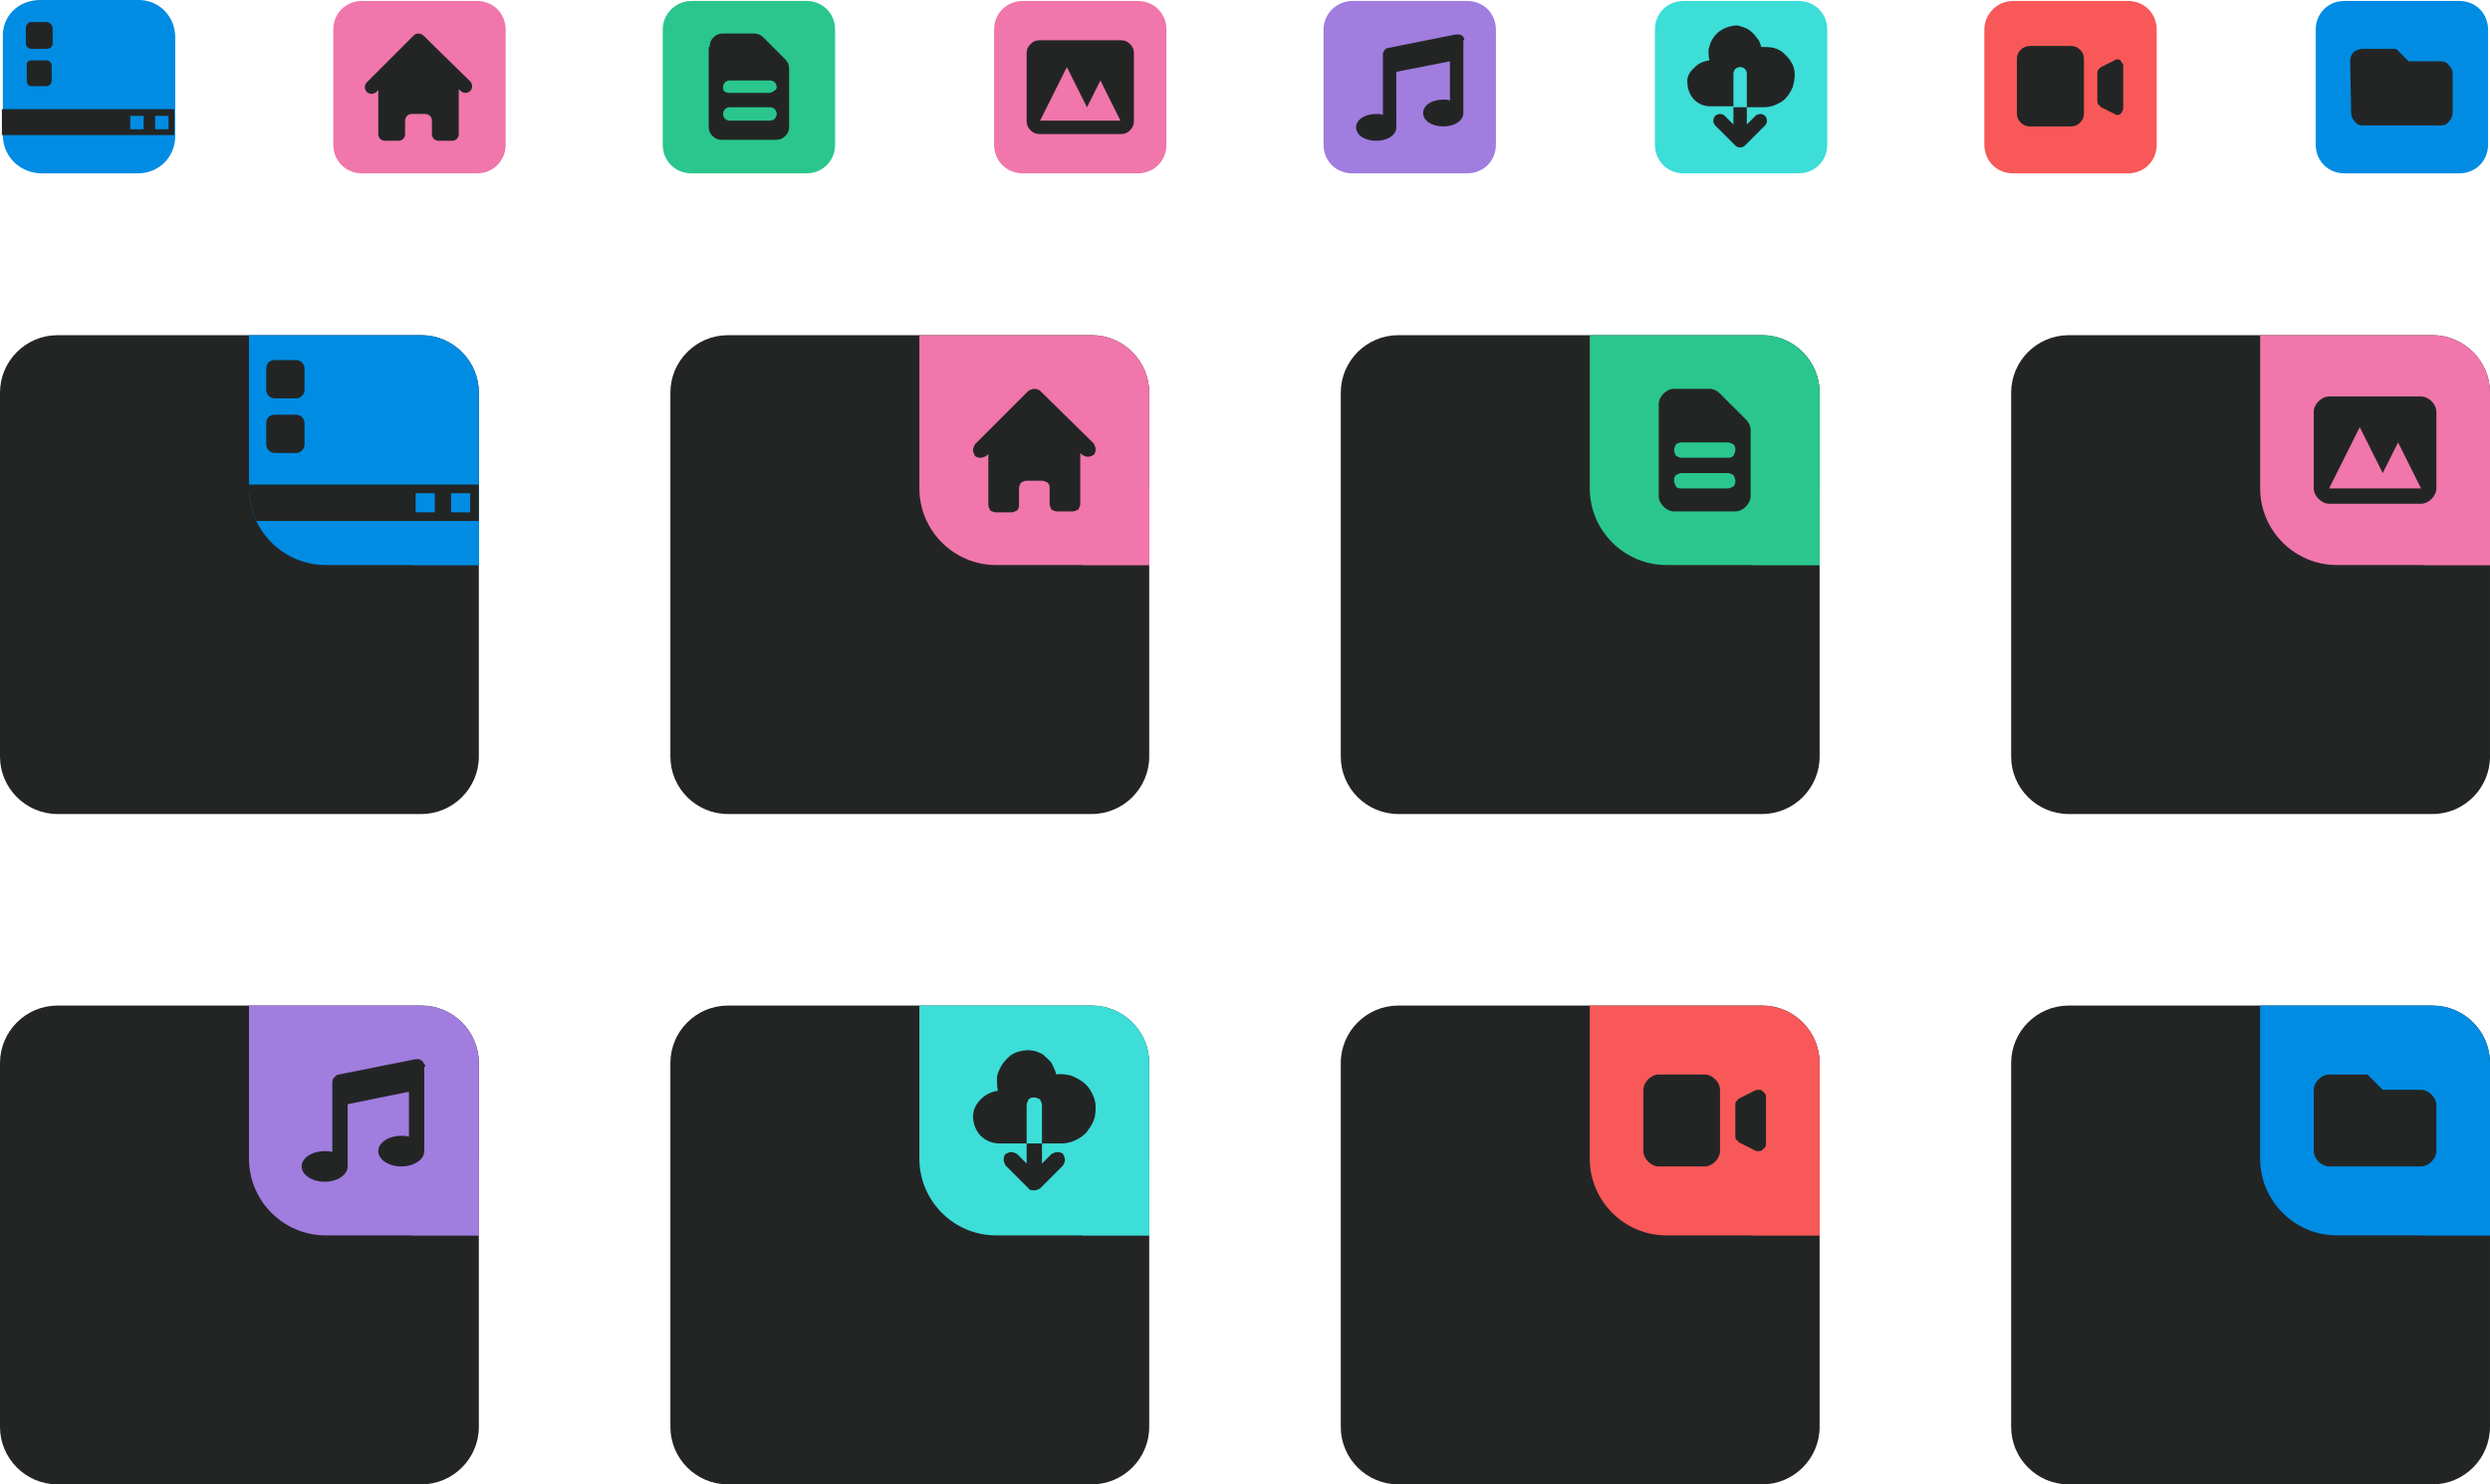 <?xml version="1.0" encoding="utf-8"?>
<!-- Generator: Adobe Illustrator 25.2.0, SVG Export Plug-In . SVG Version: 6.00 Build 0)  -->
<svg version="1.1" id="Layer_2" xmlns="http://www.w3.org/2000/svg" xmlns:xlink="http://www.w3.org/1999/xlink" x="0px" y="0px"
	 viewBox="0 0 260 155" style="enable-background:new 0 0 260 155;" xml:space="preserve">
<style type="text/css">
	.st0{fill:#008CE3;}
	.st1{fill:#232525;}
	.st2{fill:#2AC68E;}
	.st3{fill-rule:evenodd;clip-rule:evenodd;fill:#232525;}
	.st4{fill:#3DDDD8;}
	.st5{fill:#A07DDE;}
	.st6{fill:#F076AB;}
	.st7{fill:#F85858;}
	.st8{clip-path:url(#SVGID_2_);}
	.st9{clip-path:url(#SVGID_4_);}
	.st10{clip-path:url(#SVGID_6_);}
	.st11{clip-path:url(#SVGID_8_);}
	.st12{clip-path:url(#SVGID_10_);}
	.st13{clip-path:url(#SVGID_12_);}
	.st14{clip-path:url(#SVGID_14_);}
	.st15{clip-path:url(#SVGID_16_);}
</style>
<g>
	<g>
		<g>
			<path class="st0" d="M244.8,0.1h12c1.7,0,3,1.3,3,3v12c0,1.7-1.3,3-3,3h-12c-1.7,0-3-1.3-3-3v-12C241.8,1.4,243.1,0.1,244.8,0.1z
				"/>
			<path class="st1" d="M245.4,6.4c0-0.4,0.1-0.7,0.4-1c0.3-0.2,0.6-0.3,1-0.3h3.4l1.3,1.3h3.3c0.4,0,0.7,0.1,0.9,0.4
				c0.3,0.3,0.4,0.6,0.4,0.9v4c0,0.4-0.1,0.7-0.4,1c-0.2,0.3-0.5,0.4-0.9,0.4h-8c-0.4,0-0.7-0.1-0.9-0.4c-0.3-0.3-0.4-0.6-0.4-1
				L245.4,6.4L245.4,6.4z"/>
		</g>
	</g>
	<g>
		<path class="st2" d="M72.2,0.1h12c1.7,0,3,1.3,3,3v12c0,1.7-1.3,3-3,3h-12c-1.7,0-3-1.3-3-3v-12C69.2,1.4,70.6,0.1,72.2,0.1z"/>
		<path class="st3" d="M74.1,4.9c0-0.4,0.1-0.7,0.4-1s0.6-0.4,1-0.4h3.2c0.4,0,0.7,0.1,1,0.4L82,6.2c0.3,0.3,0.4,0.6,0.4,1v6
			c0,0.4-0.1,0.7-0.4,1c-0.3,0.3-0.6,0.4-1,0.4h-5.6c-0.4,0-0.7-0.1-1-0.4c-0.3-0.3-0.4-0.6-0.4-1V4.9z M75.5,9.1
			c0-0.2,0.1-0.4,0.2-0.5c0.1-0.1,0.3-0.2,0.5-0.2h4.2c0.2,0,0.4,0.1,0.5,0.2s0.2,0.3,0.2,0.5S81,9.4,80.8,9.5
			c-0.1,0.1-0.3,0.2-0.5,0.2h-4.2c-0.2,0-0.4-0.1-0.5-0.2C75.5,9.4,75.5,9.2,75.5,9.1z M76.2,11.2c-0.2,0-0.4,0.1-0.5,0.2
			c-0.1,0.1-0.2,0.3-0.2,0.5c0,0.2,0.1,0.4,0.2,0.5c0.1,0.1,0.3,0.2,0.5,0.2h4.2c0.2,0,0.4-0.1,0.5-0.2c0.1-0.1,0.2-0.3,0.2-0.5
			c0-0.2-0.1-0.4-0.2-0.5s-0.3-0.2-0.5-0.2H76.2z"/>
	</g>
	<g>
		<path class="st4" d="M175.8,0.1h12c1.7,0,3,1.3,3,3v12c0,1.7-1.3,3-3,3h-12c-1.7,0-3-1.3-3-3v-12C172.8,1.4,174.1,0.1,175.8,0.1z"
			/>
		<path class="st3" d="M176.2,8.7c0,0.6,0.3,1.3,0.7,1.7c0.5,0.5,1.1,0.7,1.7,0.7h2.4V13l-0.9-0.9c-0.1-0.1-0.3-0.2-0.5-0.2
			c-0.2,0-0.4,0.1-0.5,0.2c-0.1,0.1-0.2,0.3-0.2,0.5c0,0.2,0.1,0.4,0.2,0.5l2.1,2.1c0.1,0.1,0.3,0.2,0.5,0.2c0.2,0,0.4-0.1,0.5-0.2
			l2.1-2.1c0.1-0.1,0.2-0.3,0.2-0.5c0-0.2-0.1-0.4-0.2-0.5c-0.1-0.1-0.3-0.2-0.5-0.2c-0.2,0-0.4,0.1-0.5,0.2l-0.9,0.9v-1.8h1.8
			c0.4,0,0.9-0.1,1.3-0.3c0.4-0.2,0.8-0.4,1-0.7c0.3-0.3,0.5-0.7,0.7-1.1c0.1-0.4,0.2-0.8,0.2-1.3c0-0.4-0.1-0.9-0.3-1.2
			c-0.2-0.4-0.5-0.7-0.8-1c-0.3-0.3-0.7-0.5-1.1-0.6c-0.4-0.1-0.9-0.1-1.3-0.1c-0.1-0.4-0.2-0.7-0.5-1c-0.2-0.3-0.5-0.6-0.8-0.8
			c-0.3-0.2-0.7-0.3-1-0.4c-0.4-0.1-0.7,0-1.1,0.1c-0.4,0.1-0.7,0.3-1,0.5s-0.5,0.5-0.7,0.8c-0.2,0.3-0.3,0.7-0.4,1.1
			c0,0.4,0,0.7,0.1,1.1c-0.6,0.1-1.2,0.3-1.6,0.8C176.4,7.5,176.1,8.1,176.2,8.7L176.2,8.7z M182.4,11.2h-1.4V7.7
			c0-0.2,0.1-0.4,0.2-0.5c0.1-0.1,0.3-0.2,0.5-0.2c0.2,0,0.4,0.1,0.5,0.2c0.1,0.1,0.2,0.3,0.2,0.5V11.2z"/>
	</g>
	<g>
		<path class="st5" d="M141.2,0.1h12c1.7,0,3,1.3,3,3v12c0,1.7-1.3,3-3,3h-12c-1.7,0-3-1.3-3-3v-12C138.2,1.4,139.6,0.1,141.2,0.1z"
			/>
		<path class="st1" d="M152.9,4.2c0-0.1,0-0.2-0.1-0.3c0-0.1-0.1-0.2-0.2-0.2c-0.1-0.1-0.2-0.1-0.3-0.1c-0.1,0-0.2,0-0.3,0l-7,1.4
			c-0.2,0-0.3,0.1-0.4,0.2c-0.1,0.1-0.2,0.3-0.2,0.4v6.4c-0.2-0.1-0.5-0.1-0.7-0.1c-1.2,0-2.1,0.6-2.1,1.4c0,0.8,0.9,1.4,2.1,1.4
			c1.2,0,2.1-0.6,2.1-1.4V7.5l5.6-1.1v4.1c-0.2-0.1-0.5-0.1-0.7-0.1c-1.2,0-2.1,0.6-2.1,1.4c0,0.8,0.9,1.4,2.1,1.4s2.1-0.6,2.1-1.4
			V4.2z"/>
	</g>
	<g>
		<path class="st6" d="M106.8,0.1h12c1.7,0,3,1.3,3,3v12c0,1.7-1.3,3-3,3h-12c-1.7,0-3-1.3-3-3v-12C103.8,1.4,105.1,0.1,106.8,0.1z"
			/>
		<path class="st3" d="M108.6,4.2c-0.4,0-0.7,0.1-1,0.4c-0.3,0.3-0.4,0.6-0.4,1v7c0,0.4,0.1,0.7,0.4,1c0.3,0.3,0.6,0.4,1,0.4h8.4
			c0.4,0,0.7-0.1,1-0.4c0.3-0.3,0.4-0.6,0.4-1v-7c0-0.4-0.1-0.7-0.4-1c-0.3-0.3-0.6-0.4-1-0.4H108.6z M117,12.6h-8.4l2.8-5.6
			l2.1,4.2l1.4-2.8L117,12.6z"/>
	</g>
	<g>
		<path class="st7" d="M210.2,0.1h12c1.7,0,3,1.3,3,3v12c0,1.7-1.3,3-3,3h-12c-1.7,0-3-1.3-3-3v-12C207.2,1.4,208.6,0.1,210.2,0.1z"
			/>
		<path class="st1" d="M210.6,6.2c0-0.4,0.1-0.7,0.4-1c0.3-0.3,0.6-0.4,1-0.4h4.2c0.4,0,0.7,0.1,1,0.4c0.3,0.3,0.4,0.6,0.4,1v5.6
			c0,0.4-0.1,0.7-0.4,1c-0.3,0.3-0.6,0.4-1,0.4H212c-0.4,0-0.7-0.1-1-0.4c-0.3-0.3-0.4-0.6-0.4-1V6.2z M219.4,7
			c-0.1,0.1-0.2,0.1-0.3,0.3c-0.1,0.1-0.1,0.2-0.1,0.4v2.8c0,0.1,0,0.3,0.1,0.4c0.1,0.1,0.2,0.2,0.3,0.3l1.4,0.7
			c0.1,0.1,0.2,0.1,0.3,0.1c0.1,0,0.2,0,0.3-0.1c0.1-0.1,0.2-0.2,0.2-0.3c0.1-0.1,0.1-0.2,0.1-0.3V6.9c0-0.1,0-0.2-0.1-0.3
			s-0.1-0.2-0.2-0.3c-0.1-0.1-0.2-0.1-0.3-0.1c-0.1,0-0.2,0-0.3,0.1L219.4,7z"/>
	</g>
	<g>
		<g>
			<path class="st0" d="M4.2,0h10.3c2.1,0,3.8,1.7,3.8,3.9v10.3c0,2.2-1.7,3.9-3.9,3.9H4.2c-2.2-0.1-3.9-1.8-3.9-4V3.9
				C0.2,1.7,1.9,0,4.2,0z"/>
			<path class="st1" d="M3.3,2.3h1.5c0.4,0,0.7,0.3,0.7,0.7v1.5c0,0.4-0.3,0.6-0.6,0.6H3.3c-0.4,0-0.6-0.3-0.6-0.6V3
				C2.7,2.6,2.9,2.3,3.3,2.3z"/>
			<path class="st1" d="M0.2,11.4v2.7h18v-2.7C18.2,11.4,0.2,11.4,0.2,11.4z M15,13.5h-1.4v-1.4H15V13.5z M17.6,13.5h-1.4v-1.4h1.4
				V13.5z"/>
			<path class="st1" d="M3.3,6.3h1.5c0.4,0,0.6,0.3,0.6,0.6v1.5C5.4,8.8,5.1,9,4.8,9H3.3C2.9,9,2.8,8.7,2.8,8.4V6.9
				C2.7,6.6,2.9,6.3,3.3,6.3z"/>
		</g>
	</g>
	<g>
		<path class="st6" d="M37.8,0.1h12c1.7,0,3,1.3,3,3v12c0,1.7-1.3,3-3,3h-12c-1.7,0-3-1.3-3-3v-12C34.8,1.4,36.1,0.1,37.8,0.1z"/>
		<path class="st1" d="M44.2,3.7c-0.1-0.1-0.3-0.2-0.5-0.2s-0.4,0.1-0.5,0.2l-4.9,4.9c-0.1,0.1-0.2,0.3-0.2,0.5
			c0,0.2,0.1,0.4,0.2,0.5c0.1,0.1,0.3,0.2,0.5,0.2c0.2,0,0.4-0.1,0.5-0.2l0.2-0.2v4.6c0,0.2,0.1,0.4,0.2,0.5
			c0.1,0.1,0.3,0.2,0.5,0.2h1.4c0.2,0,0.4-0.1,0.5-0.2s0.2-0.3,0.2-0.5v-1.4c0-0.2,0.1-0.4,0.2-0.5c0.1-0.1,0.3-0.2,0.5-0.2h1.4
			c0.2,0,0.4,0.1,0.5,0.2c0.1,0.1,0.2,0.3,0.2,0.5v1.4c0,0.2,0.1,0.4,0.2,0.5c0.1,0.1,0.3,0.2,0.5,0.2h1.4c0.2,0,0.4-0.1,0.5-0.2
			c0.1-0.1,0.2-0.3,0.2-0.5V9.3l0.2,0.2c0.1,0.1,0.3,0.2,0.5,0.2c0.2,0,0.4-0.1,0.5-0.2c0.1-0.1,0.2-0.3,0.2-0.5
			c0-0.2-0.1-0.4-0.2-0.5L44.2,3.7L44.2,3.7z"/>
	</g>
</g>
<g>
	<g>
		<path class="st1" d="M216,105h38c3.3,0,6,2.7,6,6v38c0,3.3-2.7,6-6,6h-38c-3.3,0-6-2.7-6-6v-38C210,107.7,212.7,105,216,105z"/>
		<g>
			<defs>
				<path id="SVGID_1_" d="M236,105h18c3.3,0,6,2.7,6,6v18h-16c-4.4,0-8-3.6-8-8V105z"/>
			</defs>
			<clipPath id="SVGID_2_">
				<use xlink:href="#SVGID_1_"  style="overflow:visible;"/>
			</clipPath>
			<g class="st8">
				<path class="st0" d="M236,105h18c3.3,0,6,2.7,6,6v18h-16c-4.4,0-8-3.6-8-8V105z"/>
				<g>
					<circle class="st0" cx="260.5" cy="128.5" r="7.5"/>
				</g>
				<path class="st1" d="M241.6,113.8c0-0.4,0.2-0.8,0.5-1.1c0.3-0.3,0.7-0.5,1.1-0.5h4l1.6,1.6h4c0.4,0,0.8,0.2,1.1,0.5
					c0.3,0.3,0.5,0.7,0.5,1.1v4.8c0,0.4-0.2,0.8-0.5,1.1c-0.3,0.3-0.7,0.5-1.1,0.5h-9.6c-0.4,0-0.8-0.2-1.1-0.5
					c-0.3-0.3-0.5-0.7-0.5-1.1V113.8z"/>
			</g>
		</g>
	</g>
	<g>
		<path class="st1" d="M146,35h38c3.3,0,6,2.7,6,6v38c0,3.3-2.7,6-6,6h-38c-3.3,0-6-2.7-6-6V41C140,37.7,142.7,35,146,35z"/>
		<g>
			<defs>
				<path id="SVGID_3_" d="M166,35h18c3.3,0,6,2.7,6,6v18h-16c-4.4,0-8-3.6-8-8V35z"/>
			</defs>
			<clipPath id="SVGID_4_">
				<use xlink:href="#SVGID_3_"  style="overflow:visible;"/>
			</clipPath>
			<g class="st9">
				<path class="st2" d="M166,35h18c3.3,0,6,2.7,6,6v18h-16c-4.4,0-8-3.6-8-8V35z"/>
				<g>
					<circle class="st2" cx="190.5" cy="58.5" r="7.5"/>
				</g>
				<path class="st3" d="M173.2,42.2c0-0.4,0.2-0.8,0.5-1.1c0.3-0.3,0.7-0.5,1.1-0.5h3.7c0.4,0,0.8,0.2,1.1,0.5l2.7,2.7
					c0.3,0.3,0.5,0.7,0.5,1.1v6.9c0,0.4-0.2,0.8-0.5,1.1c-0.3,0.3-0.7,0.5-1.1,0.5h-6.4c-0.4,0-0.8-0.2-1.1-0.5
					c-0.3-0.3-0.5-0.7-0.5-1.1V42.2z M174.8,47c0-0.2,0.1-0.4,0.2-0.6c0.1-0.1,0.4-0.2,0.6-0.2h4.8c0.2,0,0.4,0.1,0.6,0.2
					c0.2,0.2,0.2,0.4,0.2,0.6s-0.1,0.4-0.2,0.6c-0.2,0.2-0.4,0.2-0.6,0.2h-4.8c-0.2,0-0.4-0.1-0.6-0.2
					C174.9,47.4,174.8,47.2,174.8,47z M175.6,49.4c-0.2,0-0.4,0.1-0.6,0.2c-0.2,0.2-0.2,0.4-0.2,0.6s0.1,0.4,0.2,0.6
					c0.1,0.2,0.4,0.2,0.6,0.2h4.8c0.2,0,0.4-0.1,0.6-0.2c0.2-0.2,0.2-0.4,0.2-0.6s-0.1-0.4-0.2-0.6c-0.2-0.1-0.4-0.2-0.6-0.2H175.6z
					"/>
			</g>
		</g>
	</g>
	<g>
		<path class="st1" d="M76,105h38c3.3,0,6,2.7,6,6v38c0,3.3-2.7,6-6,6H76c-3.3,0-6-2.7-6-6v-38C70,107.7,72.7,105,76,105z"/>
		<g>
			<defs>
				<path id="SVGID_5_" d="M96,105h18c3.3,0,6,2.7,6,6v18h-16c-4.4,0-8-3.6-8-8V105z"/>
			</defs>
			<clipPath id="SVGID_6_">
				<use xlink:href="#SVGID_5_"  style="overflow:visible;"/>
			</clipPath>
			<g class="st10">
				<path class="st4" d="M96,105h18c3.3,0,6,2.7,6,6v18h-16c-4.4,0-8-3.6-8-8V105z"/>
				<g>
					<circle class="st4" cx="120.5" cy="128.5" r="7.5"/>
				</g>
				<path class="st3" d="M101.6,116.6c0,0.7,0.3,1.5,0.8,2s1.2,0.8,2,0.8h2.8v2.1l-1-1c-0.2-0.1-0.4-0.2-0.6-0.2
					c-0.2,0-0.4,0.1-0.6,0.2c-0.1,0.1-0.2,0.3-0.2,0.6c0,0.2,0.1,0.4,0.2,0.6l2.4,2.4c0.1,0.2,0.4,0.2,0.6,0.2
					c0.2,0,0.4-0.1,0.6-0.2l2.4-2.4c0.1-0.2,0.2-0.4,0.2-0.6c0-0.2-0.1-0.4-0.2-0.6c-0.1-0.1-0.3-0.2-0.6-0.2
					c-0.2,0-0.4,0.1-0.6,0.2l-1,1v-2.1h2c0.5,0,1-0.1,1.4-0.3c0.5-0.2,0.9-0.5,1.2-0.8c0.3-0.4,0.6-0.8,0.8-1.3
					c0.2-0.5,0.2-1,0.2-1.5c0-0.5-0.2-1-0.4-1.4c-0.2-0.4-0.5-0.8-0.9-1.1c-0.4-0.3-0.8-0.5-1.3-0.7c-0.5-0.1-1-0.2-1.5-0.1
					c-0.1-0.4-0.3-0.8-0.5-1.2c-0.2-0.3-0.6-0.6-0.9-0.9c-0.4-0.2-0.8-0.4-1.2-0.4c-0.4-0.1-0.9,0-1.3,0.1c-0.4,0.1-0.8,0.3-1.1,0.6
					c-0.3,0.3-0.6,0.6-0.8,1c-0.2,0.4-0.4,0.8-0.4,1.2s0,0.9,0.1,1.3c-0.7,0.1-1.3,0.4-1.8,0.9S101.6,115.9,101.6,116.6L101.6,116.6
					z M108.8,119.4h-1.6v-4c0-0.2,0.1-0.4,0.2-0.6c0.2-0.2,0.4-0.2,0.6-0.2c0.2,0,0.4,0.1,0.6,0.2c0.1,0.2,0.2,0.4,0.2,0.6V119.4z"
					/>
			</g>
		</g>
	</g>
	<g>
		<path class="st1" d="M6,105h38c3.3,0,6,2.7,6,6v38c0,3.3-2.7,6-6,6H6c-3.3,0-6-2.7-6-6v-38C0,107.7,2.7,105,6,105z"/>
		<g>
			<defs>
				<path id="SVGID_7_" d="M26,105h18c3.3,0,6,2.7,6,6v18H34c-4.4,0-8-3.6-8-8V105z"/>
			</defs>
			<clipPath id="SVGID_8_">
				<use xlink:href="#SVGID_7_"  style="overflow:visible;"/>
			</clipPath>
			<g class="st11">
				<path class="st5" d="M26,105h18c3.3,0,6,2.7,6,6v18H34c-4.4,0-8-3.6-8-8V105z"/>
				<g>
					<circle class="st5" cx="50.5" cy="128.5" r="7.5"/>
				</g>
				<path class="st1" d="M44.4,111.4c0-0.1,0-0.2-0.1-0.3c-0.1-0.1-0.1-0.2-0.2-0.3c-0.1-0.1-0.2-0.1-0.3-0.2c-0.1,0-0.2,0-0.4,0
					l-8,1.6c-0.2,0-0.3,0.1-0.5,0.3c-0.1,0.1-0.2,0.3-0.2,0.5v7.3c-0.3-0.1-0.5-0.1-0.8-0.1c-1.3,0-2.4,0.7-2.4,1.6s1.1,1.6,2.4,1.6
					s2.4-0.7,2.4-1.6v-6.5l6.4-1.3v4.7c-0.3-0.1-0.5-0.1-0.8-0.1c-1.3,0-2.4,0.7-2.4,1.6c0,0.9,1.1,1.6,2.4,1.6s2.4-0.7,2.4-1.6
					V111.4z"/>
			</g>
		</g>
	</g>
	<g>
		<g>
			<path class="st1" d="M6,35h38c3.3,0,6,2.7,6,6v38c0,3.3-2.7,6-6,6H6c-3.3,0-6-2.7-6-6V41C0,37.7,2.7,35,6,35z"/>
			<g>
				<g>
					<defs>
						<path id="SVGID_9_" d="M26,35h18c3.3,0,6,2.7,6,6v18H34c-4.4,0-8-3.6-8-8V35z"/>
					</defs>
					<clipPath id="SVGID_10_">
						<use xlink:href="#SVGID_9_"  style="overflow:visible;"/>
					</clipPath>
					<g class="st12">
						<path class="st0" d="M26,35h18c3.3,0,6,2.7,6,6v18H34c-4.4,0-8-3.6-8-8V35z"/>
						<g>
							<circle class="st0" cx="50.5" cy="58.5" r="7.5"/>
						</g>
						<path class="st1" d="M28.7,37.6h2.2c0.5,0,0.9,0.4,0.9,0.9v2.2c0,0.5-0.4,0.9-0.9,0.9h-2.2c-0.5,0-0.9-0.4-0.9-0.9v-2.2
							C27.8,37.9,28.2,37.6,28.7,37.6z"/>
						<path class="st1" d="M24.3,50.6v3.8H50v-3.8H24.3z M45.4,53.5h-2v-2h2V53.5z M49.1,53.5h-2v-2h2V53.5z"/>
						<path class="st1" d="M28.7,43.3h2.2c0.5,0,0.9,0.4,0.9,0.9v2.2c0,0.5-0.4,0.9-0.9,0.9h-2.2c-0.5,0-0.9-0.4-0.9-0.9v-2.2
							C27.8,43.6,28.2,43.3,28.7,43.3z"/>
					</g>
				</g>
			</g>
		</g>
	</g>
	<g>
		<path class="st1" d="M216,35h38c3.3,0,6,2.7,6,6v38c0,3.3-2.7,6-6,6h-38c-3.3,0-6-2.7-6-6V41C210,37.7,212.7,35,216,35z"/>
		<g>
			<defs>
				<path id="SVGID_11_" d="M236,35h18c3.3,0,6,2.7,6,6v18h-16c-4.4,0-8-3.6-8-8V35z"/>
			</defs>
			<clipPath id="SVGID_12_">
				<use xlink:href="#SVGID_11_"  style="overflow:visible;"/>
			</clipPath>
			<g class="st13">
				<path class="st6" d="M236,35h18c3.3,0,6,2.7,6,6v18h-16c-4.4,0-8-3.6-8-8V35z"/>
				<g>
					<circle class="st6" cx="260.5" cy="58.5" r="7.5"/>
				</g>
				<path class="st3" d="M243.2,41.4c-0.4,0-0.8,0.2-1.1,0.5c-0.3,0.3-0.5,0.7-0.5,1.1v8c0,0.4,0.2,0.8,0.5,1.1
					c0.3,0.3,0.7,0.5,1.1,0.5h9.6c0.4,0,0.8-0.2,1.1-0.5c0.3-0.3,0.5-0.7,0.5-1.1v-8c0-0.4-0.2-0.8-0.5-1.1
					c-0.3-0.3-0.7-0.5-1.1-0.5H243.2z M252.8,51h-9.6l3.2-6.4l2.4,4.8l1.6-3.2L252.8,51z"/>
			</g>
		</g>
	</g>
	<g>
		<path class="st1" d="M146,105h38c3.3,0,6,2.7,6,6v38c0,3.3-2.7,6-6,6h-38c-3.3,0-6-2.7-6-6v-38C140,107.7,142.7,105,146,105z"/>
		<g>
			<defs>
				<path id="SVGID_13_" d="M166,105h18c3.3,0,6,2.7,6,6v18h-16c-4.4,0-8-3.6-8-8V105z"/>
			</defs>
			<clipPath id="SVGID_14_">
				<use xlink:href="#SVGID_13_"  style="overflow:visible;"/>
			</clipPath>
			<g class="st14">
				<path class="st7" d="M166,105h18c3.3,0,6,2.7,6,6v18h-16c-4.4,0-8-3.6-8-8V105z"/>
				<g>
					<circle class="st7" cx="190.5" cy="128.5" r="7.5"/>
				</g>
				<path class="st1" d="M171.6,113.8c0-0.4,0.2-0.8,0.5-1.1c0.3-0.3,0.7-0.5,1.1-0.5h4.8c0.4,0,0.8,0.2,1.1,0.5
					c0.3,0.3,0.5,0.7,0.5,1.1v6.4c0,0.4-0.2,0.8-0.5,1.1c-0.3,0.3-0.7,0.5-1.1,0.5h-4.8c-0.4,0-0.8-0.2-1.1-0.5
					c-0.3-0.3-0.5-0.7-0.5-1.1V113.8z M181.6,114.7c-0.1,0.1-0.2,0.2-0.3,0.3c-0.1,0.1-0.1,0.3-0.1,0.4v3.2c0,0.1,0,0.3,0.1,0.4
					c0.1,0.1,0.2,0.2,0.3,0.3l1.6,0.8c0.1,0.1,0.3,0.1,0.4,0.1c0.1,0,0.3,0,0.4-0.1c0.1-0.1,0.2-0.2,0.3-0.3
					c0.1-0.1,0.1-0.3,0.1-0.4v-4.8c0-0.1,0-0.3-0.1-0.4c-0.1-0.1-0.2-0.2-0.3-0.3c-0.1-0.1-0.2-0.1-0.4-0.1c-0.1,0-0.3,0-0.4,0.1
					L181.6,114.7z"/>
			</g>
		</g>
	</g>
	<g>
		<path class="st1" d="M76,35h38c3.3,0,6,2.7,6,6v38c0,3.3-2.7,6-6,6H76c-3.3,0-6-2.7-6-6V41C70,37.7,72.7,35,76,35z"/>
		<g>
			<defs>
				<path id="SVGID_15_" d="M96,35h18c3.3,0,6,2.7,6,6v18h-16c-4.4,0-8-3.6-8-8V35z"/>
			</defs>
			<clipPath id="SVGID_16_">
				<use xlink:href="#SVGID_15_"  style="overflow:visible;"/>
			</clipPath>
			<g class="st15">
				<path class="st6" d="M96,35h18c3.3,0,6,2.7,6,6v18h-16c-4.4,0-8-3.6-8-8V35z"/>
				<g>
					<circle class="st6" cx="120.5" cy="58.5" r="7.5"/>
				</g>
				<path class="st1" d="M108.6,40.8c-0.1-0.1-0.4-0.2-0.6-0.2s-0.4,0.1-0.6,0.2l-5.6,5.6c-0.1,0.2-0.2,0.4-0.2,0.6
					c0,0.2,0.1,0.4,0.2,0.6c0.1,0.1,0.3,0.2,0.6,0.2c0.2,0,0.4-0.1,0.6-0.2l0.2-0.2v5.3c0,0.2,0.1,0.4,0.2,0.6
					c0.2,0.1,0.4,0.2,0.6,0.2h1.6c0.2,0,0.4-0.1,0.6-0.2c0.2-0.2,0.2-0.4,0.2-0.6V51c0-0.2,0.1-0.4,0.2-0.6c0.2-0.1,0.4-0.2,0.6-0.2
					h1.6c0.2,0,0.4,0.1,0.6,0.2c0.2,0.2,0.2,0.4,0.2,0.6v1.6c0,0.2,0.1,0.4,0.2,0.6c0.1,0.1,0.4,0.2,0.6,0.2h1.6
					c0.2,0,0.4-0.1,0.6-0.2c0.1-0.2,0.2-0.4,0.2-0.6v-5.3l0.2,0.2c0.2,0.1,0.4,0.2,0.6,0.2c0.2,0,0.4-0.1,0.6-0.2
					c0.1-0.1,0.2-0.3,0.2-0.6c0-0.2-0.1-0.4-0.2-0.6L108.6,40.8L108.6,40.8z"/>
			</g>
		</g>
	</g>
</g>
</svg>
